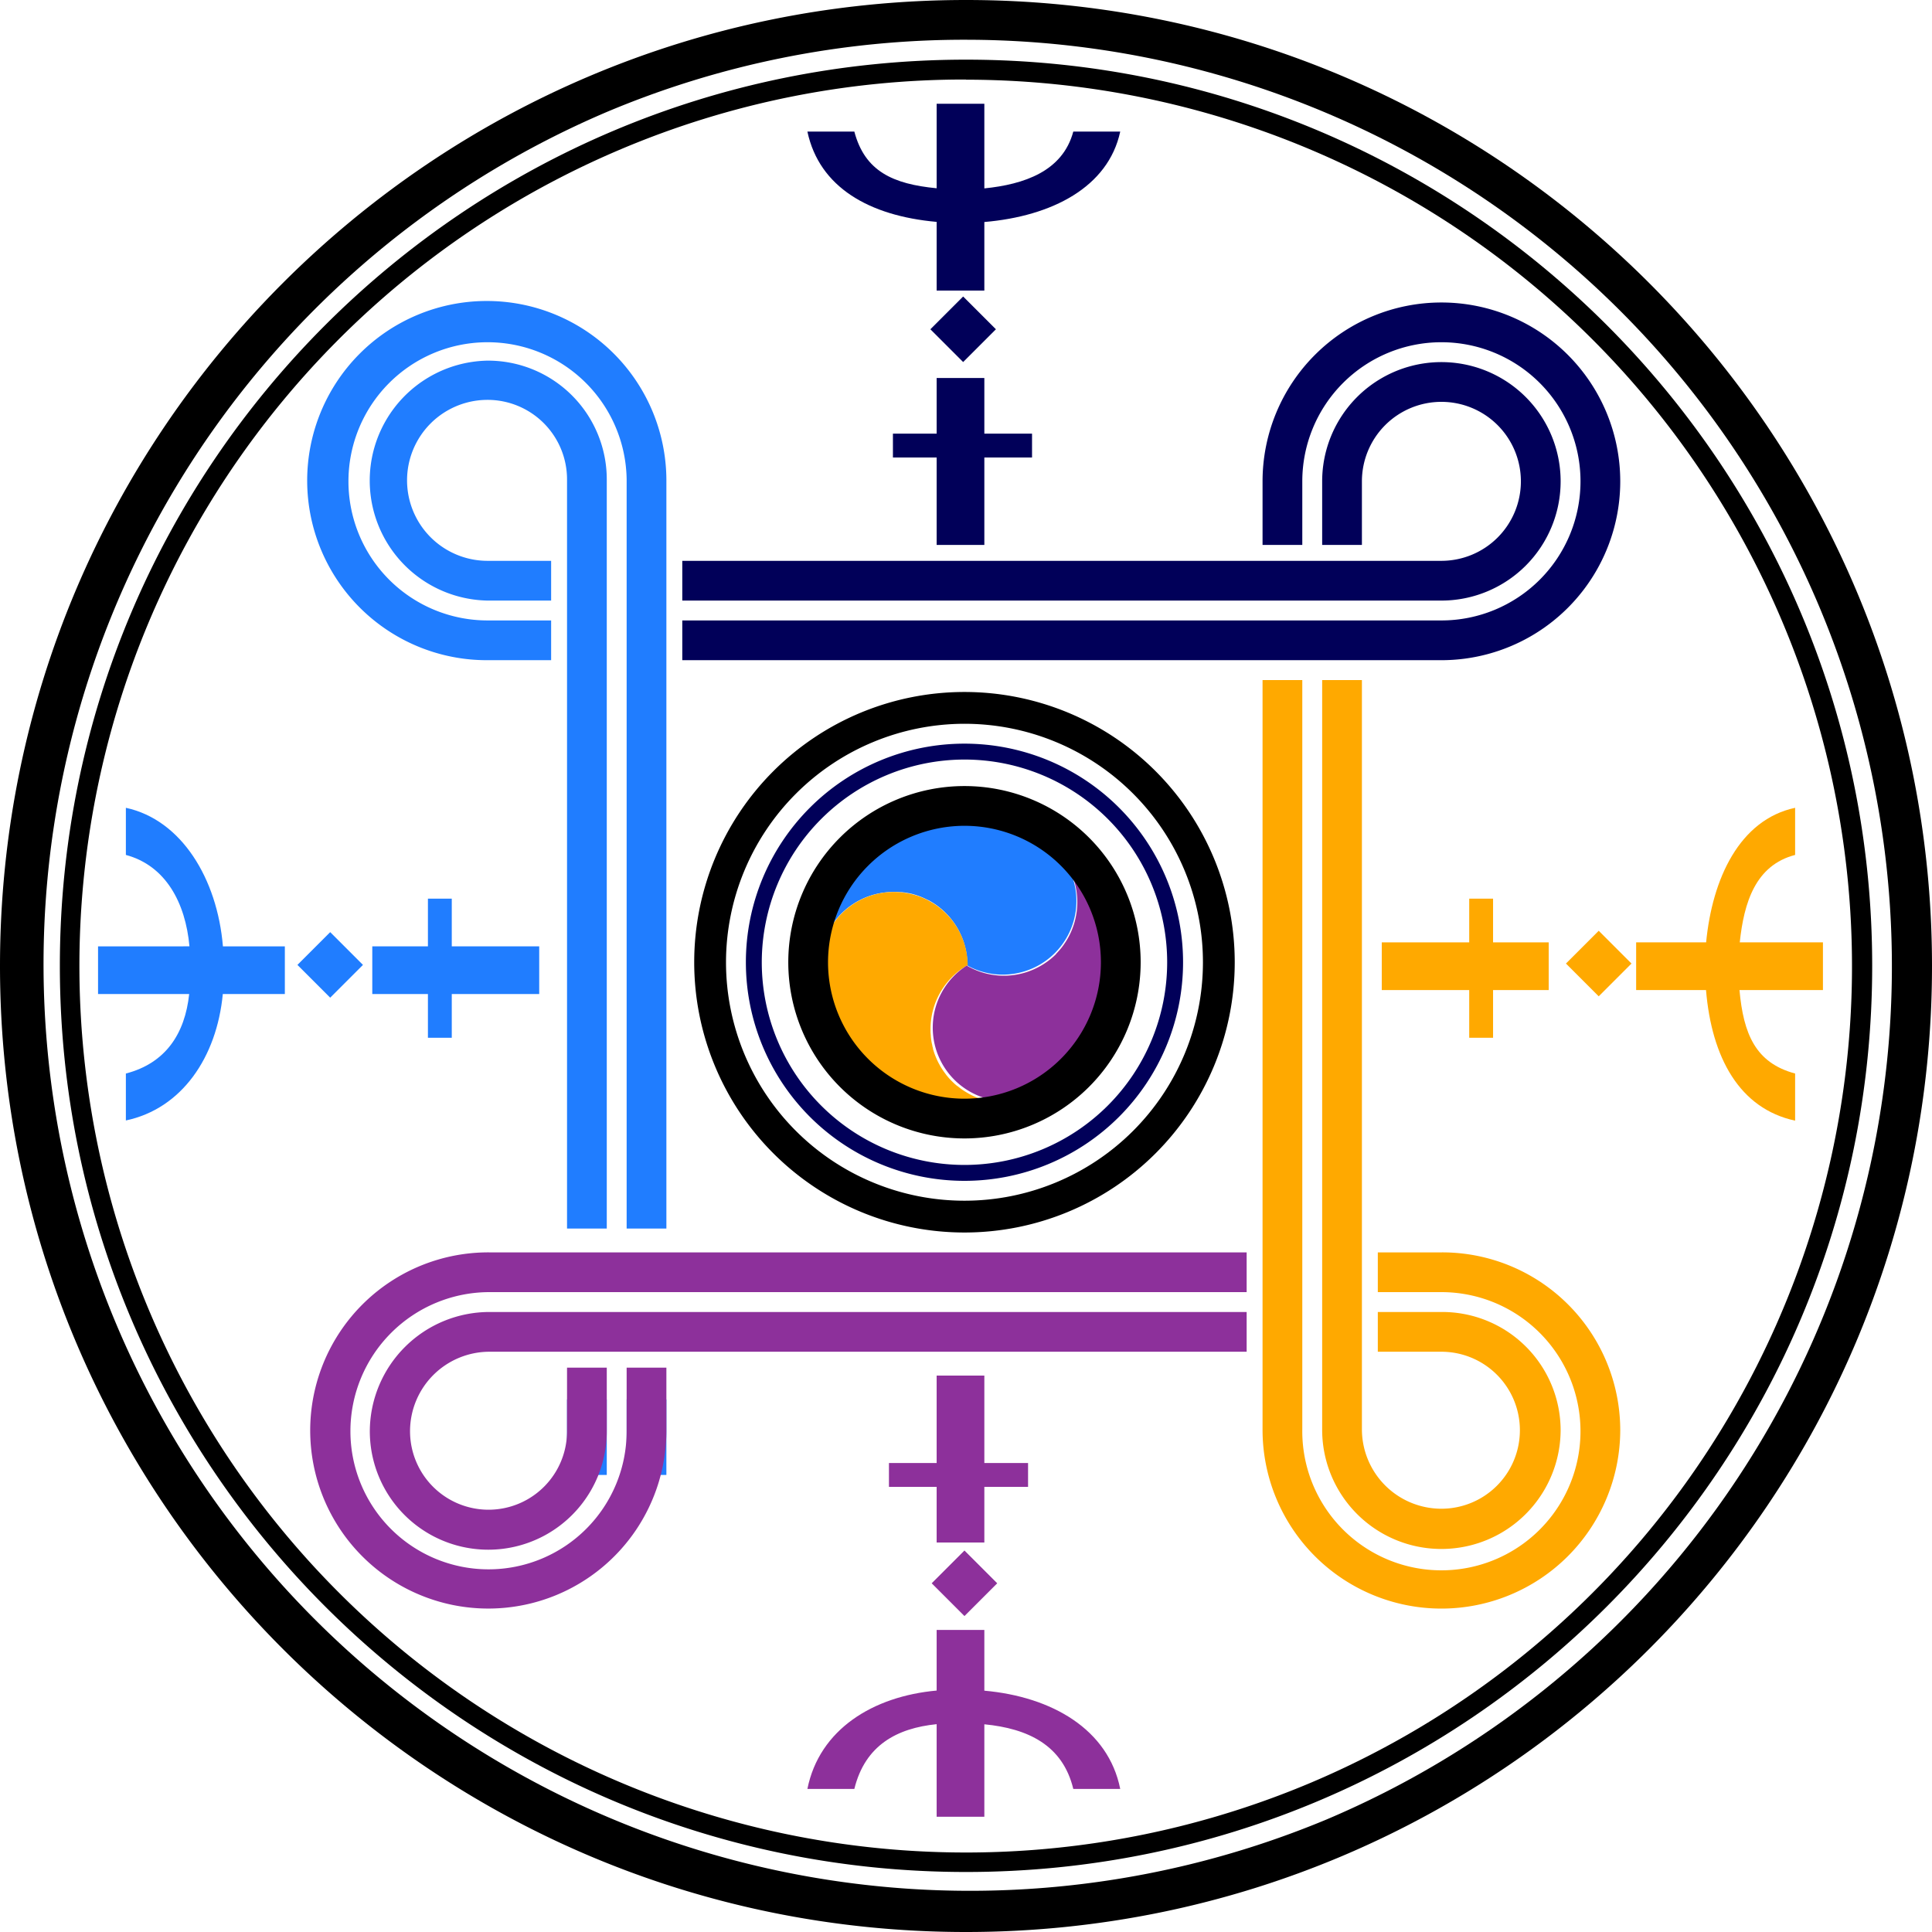 <svg xmlns="http://www.w3.org/2000/svg" width="486.11" height="486.11" viewBox="0 0 486.11 486.11"><title>hannunvaakuna</title><path d="M250.39,17.89a233.12,233.12,0,0,1,90.71,447.8A233.12,233.12,0,0,1,159.68,36.2a231.59,231.59,0,0,1,90.71-18.31m0-10C116.15,7.89,7.33,116.71,7.33,250.94S116.15,494,250.39,494,493.44,385.18,493.44,250.94,384.62,7.89,250.39,7.89Z" transform="translate(-7.33 -7.89)"/><path d="M250.39,27.94a223.06,223.06,0,0,1,86.8,428.48,223.06,223.06,0,0,1-173.6-411,221.6,221.6,0,0,1,86.8-17.52m0-5c-125.92,0-228,102.08-228,228s102.08,228,228,228,228-102.08,228-228-102.08-228-228-228Z" transform="translate(-7.33 -7.89)"/><path d="M250.64,213.88a37,37,0,0,0-37,37c0-.32,0-.64,0-1s0-.63.07-.94a18.53,18.53,0,0,1,18.43-16.63l1,0,.75.06.42,0,.67.08.87.15.08,0,.51.11.33.08.25.06.27.08.3.09.56.18.56.2.55.22.54.24c.36.16.71.33,1.06.51l.06,0,.45.25a18.52,18.52,0,0,1,9.37,16.1s0,.08,0,.12a18.53,18.53,0,0,0,18.42-32.15l-.09-.06A36.78,36.78,0,0,0,250.64,213.88Zm7.88,2.52h.07l-.66.07Z" transform="translate(-7.33 -7.89)" fill="#207dff"/><path d="M232.19,232.33a18.53,18.53,0,0,0-18.52,18.52A37,37,0,0,0,269,282.93l-.75.41-.08,0-.25.12c-.48.23-1,.44-1.45.63l-.78.28-.08,0-.8.25-.08,0c-.56.15-1.13.28-1.7.38l-.91.13-.29,0-.66.07-.89,0c-.5,0-1,0-1.5,0h-.23l-.57-.06-.38,0-.83-.11h0c-.34-.06-.67-.13-1-.21s-.94-.23-1.41-.38l-.13,0h0q-.83-.27-1.63-.61h0l-.29-.13-.52-.25-.76-.4h0l-.35-.21-.42-.25-.74-.47h0c-.24-.16-.47-.34-.71-.52h0l-.41-.32L248,281c-.23-.19-.45-.38-.67-.59h0c-.44-.41-.87-.84-1.27-1.29h0c-.2-.23-.39-.46-.59-.7h0l-.13-.18-.42-.57c-.18-.25-.36-.51-.53-.77s-.34-.53-.5-.81l-.3-.55-.07-.12-.14-.27c-.12-.24-.24-.49-.35-.74l-.23-.53-.13-.33c-.08-.2-.16-.4-.23-.6l-.07-.2c-.06-.19-.12-.38-.18-.58s-.08-.24-.11-.37l0-.12c0-.11-.07-.23-.09-.34l-.08-.32c0-.19-.08-.38-.12-.58-.12-.58-.2-1.16-.25-1.75,0-.39-.07-.78-.08-1.17,0-.2,0-.39,0-.59a18.53,18.53,0,0,1,9.15-16.1l.1.07.1.06s0-.08,0-.12A18.53,18.53,0,0,0,232.19,232.33Z" transform="translate(-7.33 -7.89)" fill="#ffa900"/><path d="M269.13,218.83a18.53,18.53,0,0,1,6.78,25.31c-.16.28-.33.55-.5.81l-.4.59-.11.16-.25.34-.11.15-.23.29c-.18.22-.36.43-.55.64l-.27.3-.12.14-.28.29L273,248l-.26.25-.17.16-.08.08-.35.31-.34.29-.11.09-.59.46-.34.25-.19.13-.29.2-.49.32-.5.3a18.5,18.5,0,0,1-18.62.07l-.1-.07a18.53,18.53,0,0,0,18.63,32l.13-.08.25-.15.43-.26a37,37,0,0,0-.81-63.55Z" transform="translate(-7.33 -7.89)" fill="#8d309b"/><path d="M250,215.67A34.33,34.33,0,1,1,215.67,250,34.37,34.37,0,0,1,250,215.67m0-10A44.33,44.33,0,1,0,294.33,250,44.33,44.33,0,0,0,250,205.67Z" transform="translate(-7.33 -7.89)"/><path d="M250,190a60,60,0,1,1-60,60,60.07,60.07,0,0,1,60-60m0-8a68,68,0,1,0,68,68,68,68,0,0,0-68-68Z" transform="translate(-7.33 -7.89)"/><path d="M250,199a51,51,0,1,1-51,51,51.06,51.06,0,0,1,51-51m0-4a55,55,0,1,0,55,55,55,55,0,0,0-55-55Z" transform="translate(-7.33 -7.89)" fill="#010059"/><path d="M415,129a45,45,0,0,1-45,45H179V164H370a35,35,0,1,0-35-35v16H325V129a45,45,0,0,1,90,0Z" transform="translate(-7.33 -7.89)" fill="#010059"/><path d="M400,129a30,30,0,0,1-30,30H179V149H370a20,20,0,1,0-20-20v16H340V129a30,30,0,0,1,60,0Z" transform="translate(-7.33 -7.89)" fill="#010059"/><path d="M175,128.5V317H165V128.5A35,35,0,1,0,130,164h16v10H130a45.19,45.19,0,1,1,45-45.5Z" transform="translate(-7.33 -7.89)" fill="#207dff"/><rect x="157.67" y="352.11" width="10" height="19" fill="#207dff"/><path d="M160,128.5V317H150V128.5a20,20,0,0,0-20-20,20.25,20.25,0,0,0,0,40.5h16v10H130a30.19,30.19,0,0,1,0-60.37A29.89,29.89,0,0,1,160,128.5Z" transform="translate(-7.33 -7.89)" fill="#207dff"/><rect x="142.67" y="352.11" width="10" height="19" fill="#207dff"/><path d="M95.5,368a34.75,34.75,0,1,0,69.5,0V352h10v16a44.81,44.81,0,1,1-44.5-45H321v10H130.5A35,35,0,0,0,95.5,368Z" transform="translate(-7.33 -7.89)" fill="#8d309b"/><path d="M110.5,368a19.75,19.75,0,1,0,39.5,0V352h10v16a29.81,29.81,0,1,1-59.62,0,30.11,30.11,0,0,1,30.13-30H321v10H130.5A20,20,0,0,0,110.5,368Z" transform="translate(-7.33 -7.89)" fill="#8d309b"/><path d="M415,367.75a45,45,0,0,1-90-.25V179h10V367.5A35,35,0,1,0,370,333H354V323h16A44.79,44.79,0,0,1,415,367.75Z" transform="translate(-7.33 -7.89)" fill="#ffa900"/><path d="M400,367.75a30,30,0,0,1-60-.25V179h10V367.5a20,20,0,0,0,20,20,19.75,19.75,0,1,0,0-39.5H354V338h16A29.79,29.79,0,0,1,400,367.75Z" transform="translate(-7.33 -7.89)" fill="#ffa900"/><polygon points="235.67 388.11 247.67 388.11 247.67 374.11 258.67 374.11 258.67 368.11 247.67 368.11 247.67 346.11 235.67 346.11 235.67 368.11 223.67 368.11 223.67 374.11 235.67 374.11 235.67 388.11" fill="#8d309b"/><rect x="244.17" y="400.43" width="11.66" height="11.66" transform="translate(-221.38 287.88) rotate(-45)" fill="#8d309b"/><path d="M255,433.28V418H243v15.25C227,434.7,213.49,443,210.48,458h11.81C225,447,233,442.72,243,441.71V465h12V441.74c11,1.06,19.73,5.26,22.38,16.26h11.81C286.19,443,272,434.8,255,433.28Z" transform="translate(-7.33 -7.89)" fill="#8d309b"/><polygon points="389.67 249.11 389.67 237.11 375.67 237.11 375.67 226.11 369.67 226.11 369.67 237.11 347.67 237.11 347.67 249.11 369.67 249.11 369.67 261.11 375.67 261.11 375.67 249.11 389.67 249.11" fill="#ffa900"/><rect x="403.76" y="244.5" width="11.66" height="11.66" transform="translate(-64.38 355.05) rotate(-45)" fill="#ffa900"/><path d="M436.61,245H419v12h17.58C438,274,445,286.84,459,289.86V278c-10-2.68-13-10-14-21h21V245H445.07c1.06-10,3.93-19.4,13.93-22V211.14C445,214.14,438.14,229,436.61,245Z" transform="translate(-7.33 -7.89)" fill="#ffa900"/><polygon points="93.67 238.11 93.67 250.11 107.67 250.11 107.67 261.11 113.67 261.11 113.67 250.11 135.67 250.11 135.67 238.11 113.67 238.11 113.67 226.11 107.67 226.11 107.67 238.11 93.67 238.11" fill="#207dff"/><rect x="84.58" y="244.84" width="11.66" height="11.66" transform="translate(-158.1 129.46) rotate(-45)" fill="#207dff"/><path d="M63.39,258H79V246H63.42C62,229,53,214.16,39,211.14V223c10,2.68,15,12,16,23H32v12H54.93C53.86,268,49,275.4,39,278v11.81C53,286.86,61.86,274,63.39,258Z" transform="translate(-7.33 -7.89)" fill="#207dff"/><polygon points="247.67 95.11 235.67 95.11 235.67 109.11 224.67 109.11 224.67 115.11 235.67 115.11 235.67 137.11 247.67 137.11 247.67 115.11 259.67 115.11 259.67 109.11 247.67 109.11 247.67 95.11" fill="#010059"/><rect x="243.84" y="84.91" width="11.66" height="11.66" transform="translate(1.63 195.23) rotate(-45)" fill="#010059"/><path d="M243,63.72V81h12V63.75C272,62.3,286.17,55,289.19,41H277.38C274.7,51,265,54.28,255,55.29V34H243V55.26C232,54.2,224.94,51,222.29,41H210.48C213.47,55,226,62.2,243,63.72Z" transform="translate(-7.33 -7.89)" fill="#010059"/></svg>